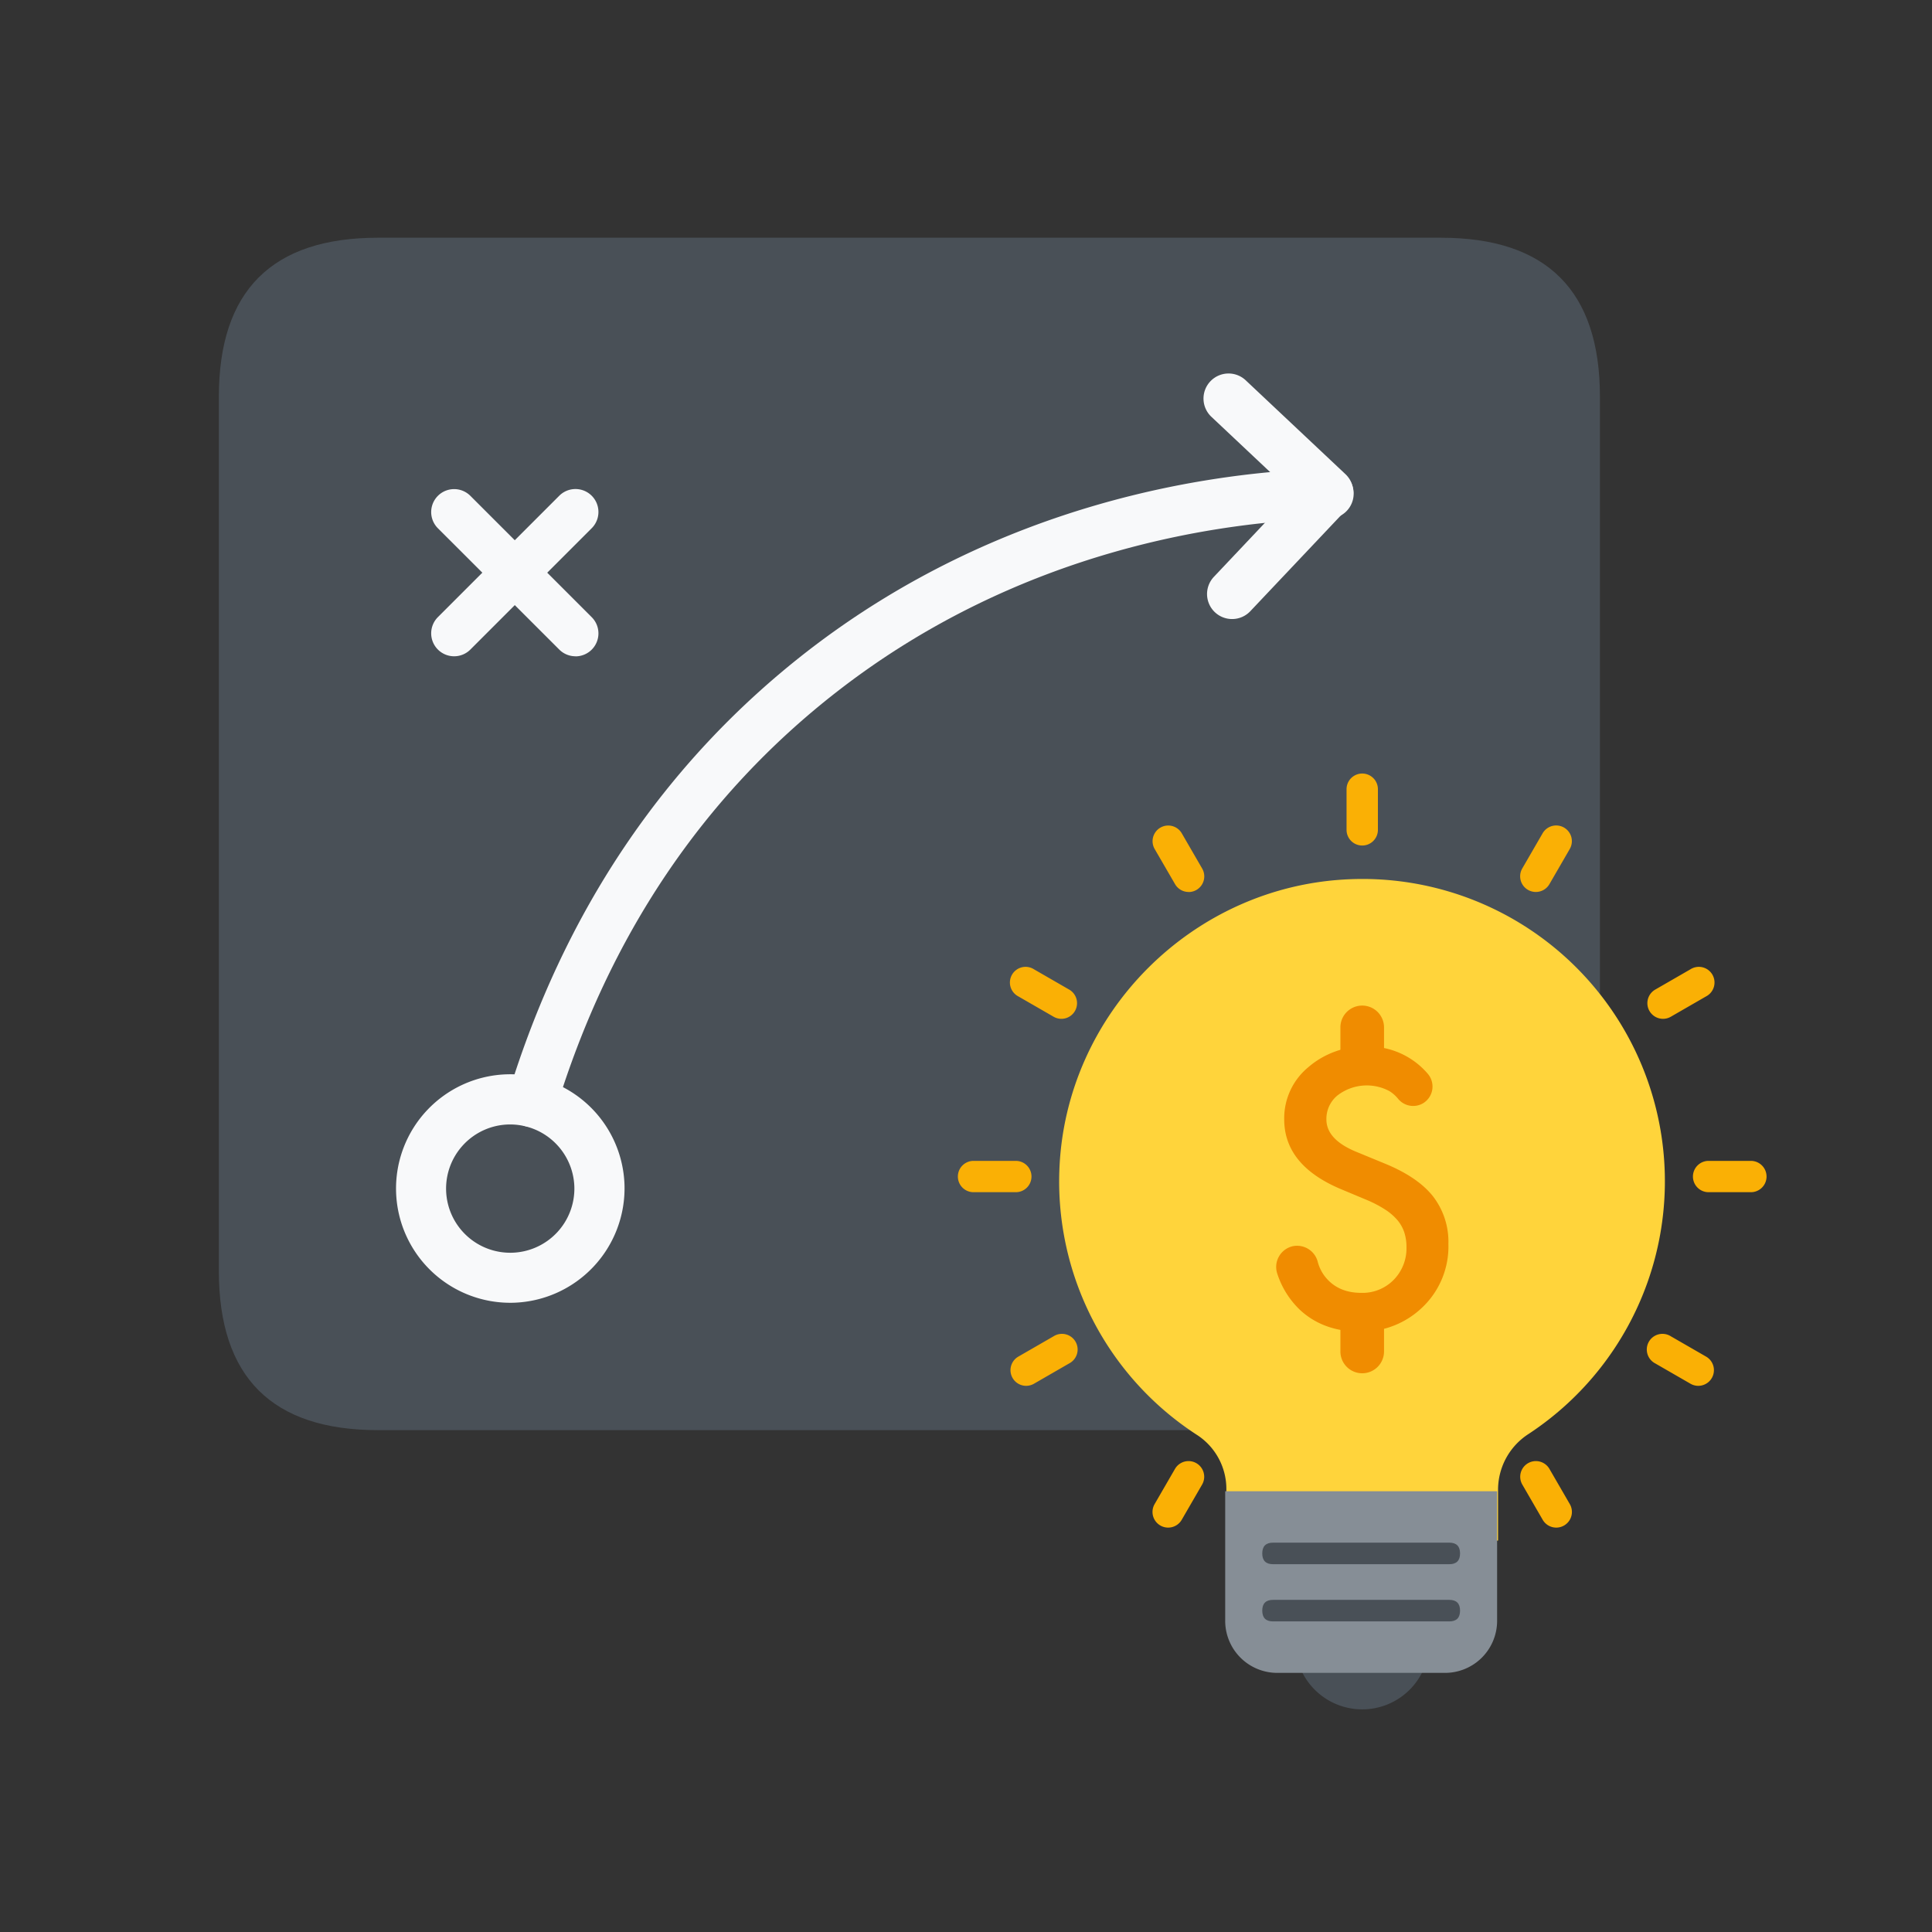 <?xml version="1.0" standalone="no"?><!DOCTYPE svg PUBLIC "-//W3C//DTD SVG 1.1//EN" "http://www.w3.org/Graphics/SVG/1.1/DTD/svg11.dtd"><svg t="1709343188763" class="icon" viewBox="0 0 1024 1024" version="1.1" xmlns="http://www.w3.org/2000/svg" p-id="21955" xmlns:xlink="http://www.w3.org/1999/xlink" width="128" height="128"><rect x="0" y="0" width="1024" height="1024" fill="#333333" stroke="none"/><path d="M116 126m84.32 0l563.36 0q84.32 0 84.32 84.32l0 463.36q0 84.32-84.32 84.32l-563.36 0q-84.32 0-84.32-84.32l0-463.36q0-84.32 84.32-84.32Z" fill="#495057" p-id="21956"></path><path d="M282.38 597.36a13.28 13.28 0 0 1-13.1-17.12c29.66-97.12 82.84-176 158-234.56 103.6-80.58 216.96-95.56 275.68-97.28h0.52a13.26 13.26 0 1 1 0.76 26.5h-0.5c-55.44 1.62-162.46 15.74-260.12 91.7-70.84 55.1-120.96 129.58-149 221.38a13.28 13.28 0 0 1-12.24 9.38z" fill="#F8F9FA" p-id="21957"></path><path d="M653.38 328.1a13.26 13.26 0 0 1-10-22.36l41.8-44.24-42.96-40.44a13.28 13.28 0 1 1 18.24-19.3l52.64 49.54a13.24 13.24 0 0 1 0.56 18.74L662.64 324a13.26 13.26 0 0 1-9.26 4.1zM272.12 690.48a60.56 60.56 0 1 1 58.88-62.3 60.7 60.7 0 0 1-58.88 62.3zM269.34 596a34 34 0 1 0 35.08 33.02A34.1 34.1 0 0 0 269.34 596zM240.7 347.84a12.16 12.16 0 0 1-8.6-20.76l64.32-64.32a12.16 12.16 0 0 1 17.2 17.2l-64.32 64.32a12.12 12.12 0 0 1-8.6 3.56z" fill="#F8F9FA" p-id="21958"></path><path d="M305.02 347.84a12.12 12.12 0 0 1-8.6-3.56L232.1 280a12.16 12.16 0 0 1 17.2-17.2l64.32 64.32a12.16 12.16 0 0 1-8.6 20.76z" fill="#F8F9FA" p-id="21959"></path><path d="M715.72 466c-83.22 3.16-151.02 70.82-154.22 153.88a160 160 0 0 0 73.12 140.78 34.14 34.14 0 0 1 15.38 28.68v27.22h144v-27.22a35.16 35.16 0 0 1 16.22-29.34 160.24 160.24 0 0 0-94.5-294z" fill="#FFD43B" p-id="21960"></path><path d="M686.46 870.52a35.54 35.48 0 1 0 71.08 0 35.54 35.48 0 1 0-71.08 0Z" fill="#495057" p-id="21961"></path><path d="M649.38 790.38h144.12v68.68a27.6 27.6 0 0 1-27.6 27.6h-88.92a27.6 27.6 0 0 1-27.6-27.6v-68.68z" fill="#868E96" p-id="21962"></path><path d="M669.02 817.64m5.72 0l93.4 0q5.72 0 5.72 5.72l0-0.02q0 5.72-5.72 5.72l-93.4 0q-5.72 0-5.72-5.72l0 0.02q0-5.72 5.72-5.72Z" fill="#495057" p-id="21963"></path><path d="M669.02 847.96m5.72 0l93.4 0q5.72 0 5.72 5.72l0-0.02q0 5.72-5.72 5.72l-93.4 0q-5.72 0-5.72-5.72l0 0.02q0-5.72 5.72-5.72Z" fill="#495057" p-id="21964"></path><path d="M722 448.14a8.3 8.3 0 0 1-8.3-8.3v-21.54a8.3 8.3 0 0 1 16.62 0v21.56a8.3 8.3 0 0 1-8.32 8.28zM630 472.76a8.3 8.3 0 0 1-7.2-4.14L612 450a8.3 8.3 0 0 1 14.38-8.3l10.8 18.66a8.3 8.3 0 0 1-7.18 12.44zM562.56 540a8.28 8.28 0 0 1-4.14-1.12l-18.7-10.78a8.3 8.3 0 1 1 8.3-14.36l18.7 10.78a8.3 8.3 0 0 1-4.16 15.48zM538 631.88h-21.6a8.3 8.3 0 1 1 0-16.58H538a8.3 8.3 0 1 1 0 16.58zM543.88 734.52a8.3 8.3 0 0 1-4.16-15.48l18.7-10.78a8.3 8.3 0 1 1 8.3 14.36l-18.72 10.8a8.3 8.3 0 0 1-4.12 1.1zM619.14 809.66a8.3 8.3 0 0 1-7.18-12.44l10.8-18.66a8.3 8.3 0 0 1 14.38 8.3l-10.8 18.66a8.3 8.3 0 0 1-7.2 4.14zM824.86 809.66a8.3 8.3 0 0 1-7.2-4.14l-10.8-18.66a8.3 8.3 0 0 1 14.38-8.3l10.8 18.66a8.3 8.3 0 0 1-7.18 12.44zM900.12 734.52a8.28 8.28 0 0 1-4.14-1.12l-18.7-10.78a8.3 8.3 0 1 1 8.3-14.36l18.7 10.78a8.3 8.3 0 0 1-4.16 15.48zM927.7 631.88H906a8.3 8.3 0 1 1 0-16.58h21.6a8.3 8.3 0 1 1 0 16.58zM881.44 540a8.3 8.3 0 0 1-4.16-15.48l18.7-10.78a8.3 8.3 0 1 1 8.3 14.36l-18.7 10.78a8.28 8.28 0 0 1-4.14 1.12zM814 472.76a8.3 8.3 0 0 1-7.18-12.44l10.8-18.66A8.3 8.3 0 0 1 832 450l-10.8 18.66a8.3 8.3 0 0 1-7.2 4.1z" fill="#FAB005" p-id="21965"></path><path d="M754.24 584.76a10.32 10.32 0 0 1-13.14-2.28 18.6 18.6 0 0 0-4.66-4.16 25.42 25.42 0 0 0-27.42 2.18 16 16 0 0 0-6 12.82q0 10.66 15.88 17.18l14.56 6q17.78 7.18 26 17.5a39.4 39.4 0 0 1 8.22 25.34 44.48 44.48 0 0 1-13.42 33.22 46.12 46.12 0 0 1-33.56 13.22q-19 0-31.38-11.22a46.18 46.18 0 0 1-12.26-19.26 11.28 11.28 0 0 1 8.12-14.78 11.32 11.32 0 0 1 13.22 8.14 21.68 21.68 0 0 0 3.28 7.14q6.8 9.44 19.86 9.44a23.06 23.06 0 0 0 17.12-6.88 23.8 23.8 0 0 0 6.8-17.46 24.48 24.48 0 0 0-1.18-7.78 19.78 19.78 0 0 0-3.68-6.5 29.5 29.5 0 0 0-6.48-5.56 62.44 62.44 0 0 0-9.46-4.96l-14-5.86q-30-12.64-30-36.98a35.06 35.06 0 0 1 12.58-27.46 45.48 45.48 0 0 1 31.28-11.14 41.32 41.32 0 0 1 32.16 14.38 10.36 10.36 0 0 1-2.44 15.72z" fill="#F08C00" p-id="21966"></path><path d="M722 727.86a11.56 11.56 0 0 1-11.56-11.54v-13.1a11.56 11.56 0 0 1 23.12 0v13.1a11.56 11.56 0 0 1-11.56 11.54zM722 569.18a11.56 11.56 0 0 1-11.56-11.54v-13.1a11.56 11.56 0 0 1 23.12 0v13.1a11.56 11.56 0 0 1-11.56 11.54z" fill="#F08C00" p-id="21967"></path></svg>
